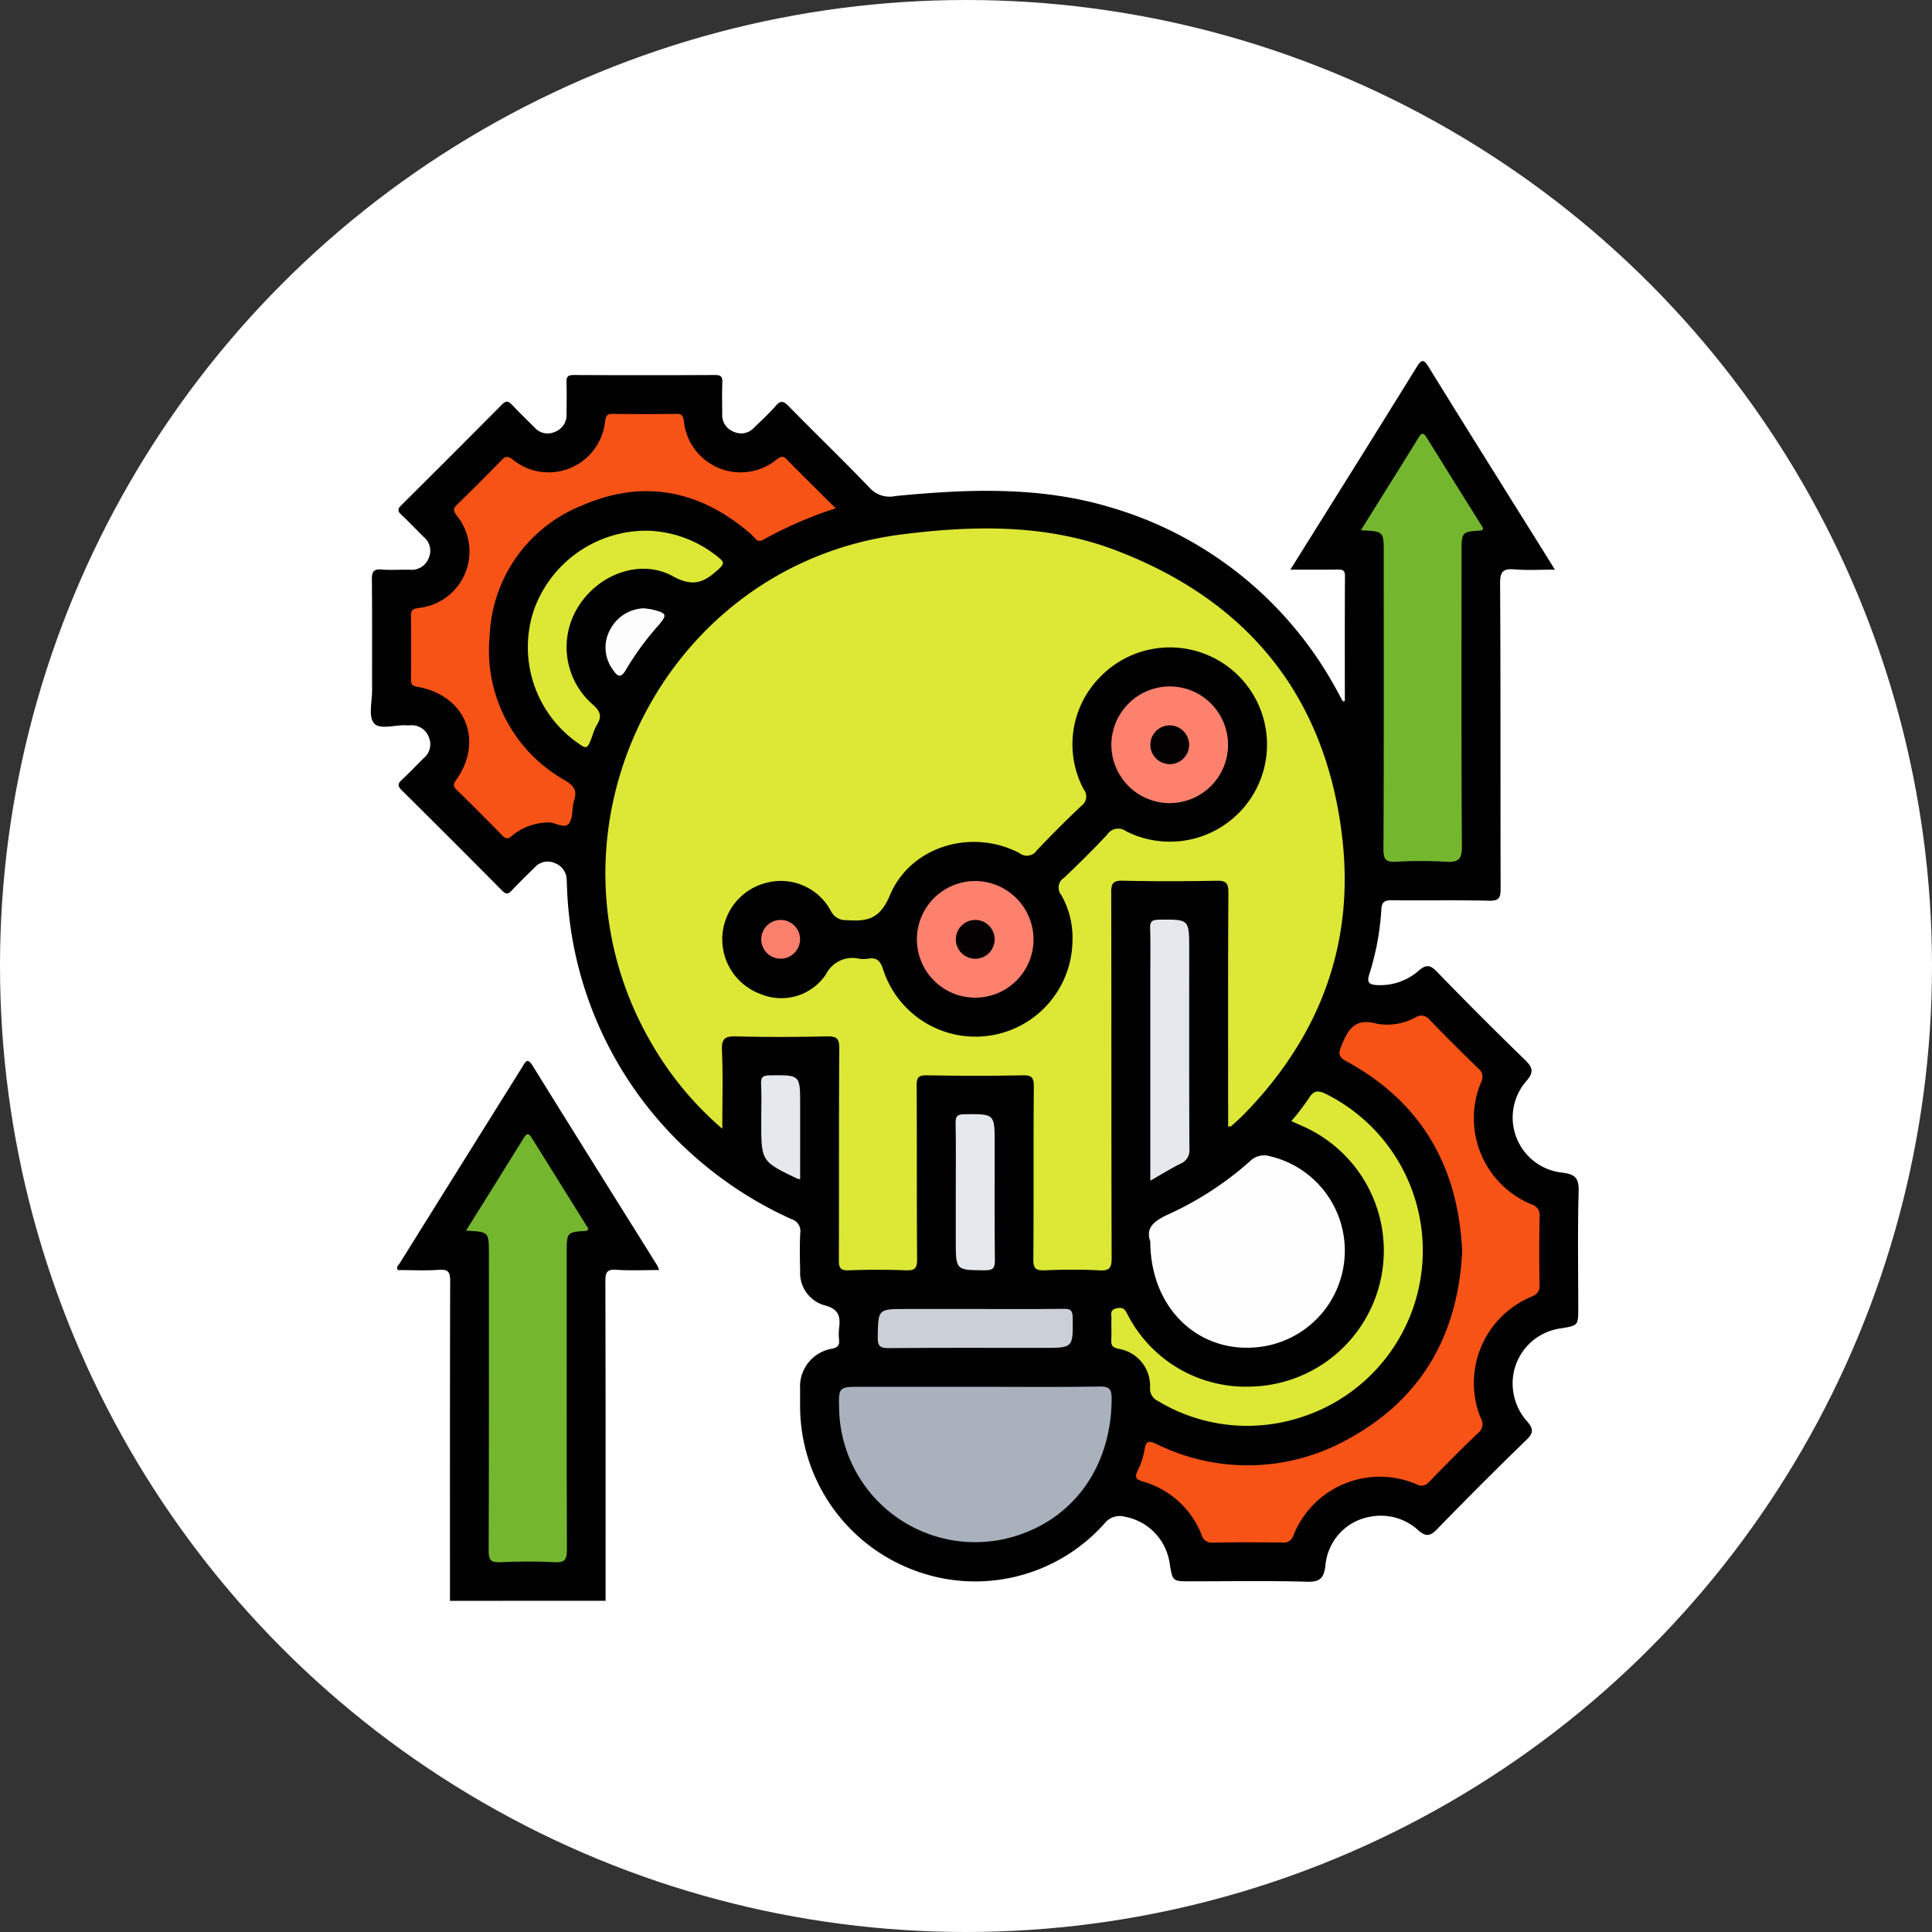 <svg xmlns="http://www.w3.org/2000/svg" width="150" height="150" viewBox="0 0 150 150">
  <rect x="0" y="0" width="150" height="150" fill="#333333" stroke="none"/>
  <g id="Grupo_118164" data-name="Grupo 118164" transform="translate(-1092.701 -3243.628)">
    <g id="Grupo_118165" data-name="Grupo 118165">
      <circle id="Elipse_5678" data-name="Elipse 5678" cx="75" cy="75" r="75" transform="translate(1092.701 3243.628)" fill="#fff"/>
      <g id="Grupo_116360" data-name="Grupo 116360" transform="translate(1001.785 3065.898)">
        <path id="Trazado_172751" data-name="Trazado 172751" d="M131.882,463.434c0-8.273-.009-16.545.016-24.817,0-.681-.122-.932-.857-.881-1.064.074-2.137.019-3.194.019-.185-.233.031-.364.115-.5q4.759-7.631,9.527-15.256c.265-.424.4-.781.827-.084,3.205,5.178,6.442,10.336,9.668,15.5a2.832,2.832,0,0,1,.141.337c-1.151,0-2.24.054-3.321-.019-.735-.05-.859.2-.857.881.025,8.272.016,16.544.016,24.817Z" transform="translate(-6.03 -161.417)"/>
        <path id="Trazado_172752" data-name="Trazado 172752" d="M195.329,232.156c0-3.235-.009-6.471.01-9.706,0-.452-.188-.5-.559-.5-1.181.017-2.362.006-3.68.006l.408-.653c3.128-5.007,6.268-10.007,9.369-15.03.43-.7.581-.66.992.005,3.1,5.022,6.241,10.023,9.369,15.031l.4.647c-1.133,0-2.132.063-3.119-.019-.874-.072-1.142.136-1.136,1.084.047,7.9.018,15.8.041,23.7,0,.694-.112.958-.893.94-2.516-.059-5.034-.007-7.551-.034-.543-.006-.782.107-.815.7a20.587,20.587,0,0,1-.949,5.082c-.2.634.051.766.575.8a4.524,4.524,0,0,0,3.3-1.14c.518-.432.845-.457,1.362.078q3.38,3.494,6.87,6.88c.568.553.7.928.148,1.578a4.306,4.306,0,0,0,2.778,7.173c.947.125,1.263.421,1.233,1.434-.087,3.018-.031,6.041-.031,9.062,0,1.365,0,1.365-1.324,1.587a4.321,4.321,0,0,0-3.721,3.617,4.435,4.435,0,0,0,1.126,3.667c.442.531.435.853-.088,1.36q-3.522,3.418-6.943,6.94c-.512.527-.839.632-1.432.13a4.307,4.307,0,0,0-3.758-1.089,4.207,4.207,0,0,0-3.492,3.815c-.122.948-.416,1.264-1.431,1.234-3.018-.087-6.04-.031-9.061-.031-1.364,0-1.364,0-1.589-1.323a4.3,4.3,0,0,0-3.431-3.68,1.51,1.51,0,0,0-1.644.519,13.442,13.442,0,0,1-14.987,3.544,13.618,13.618,0,0,1-8.64-12.776c0-.409,0-.818,0-1.227a2.975,2.975,0,0,1,2.46-3.115c.5-.107.6-.284.564-.716a4,4,0,0,1,0-.848c.118-.935.008-1.525-1.159-1.817a2.613,2.613,0,0,1-1.86-2.678c-.027-.975-.043-1.953.007-2.926a.969.969,0,0,0-.665-1.071,29.768,29.768,0,0,1-7.354-4.706,29.213,29.213,0,0,1-10.095-21.168c-.008-.157-.01-.315-.02-.472a1.4,1.4,0,0,0-.917-1.3,1.339,1.339,0,0,0-1.555.323c-.609.592-1.216,1.187-1.8,1.807-.275.294-.447.3-.739.006q-3.888-3.921-7.81-7.808c-.338-.334-.279-.519.029-.805.576-.535,1.117-1.107,1.674-1.662a1.388,1.388,0,0,0,.424-1.616,1.412,1.412,0,0,0-1.475-.945c-.094,0-.189.006-.283,0-.868-.055-2.06.38-2.517-.172-.437-.528-.138-1.676-.14-2.551-.006-2.864.014-5.728-.016-8.591-.006-.592.112-.839.758-.783.718.062,1.446,0,2.17.017a1.429,1.429,0,0,0,1.491-.92,1.379,1.379,0,0,0-.395-1.622c-.581-.576-1.141-1.174-1.74-1.729-.3-.281-.284-.457,0-.74q3.919-3.89,7.808-7.81c.338-.342.524-.267.807.034.56.6,1.146,1.167,1.73,1.74a1.335,1.335,0,0,0,1.548.355,1.394,1.394,0,0,0,.939-1.384c0-.818.024-1.637-.008-2.454-.017-.441.1-.591.567-.588q5.475.028,10.95,0c.442,0,.607.1.585.57-.037.816-.01,1.636-.01,2.454a1.384,1.384,0,0,0,.921,1.392,1.344,1.344,0,0,0,1.554-.333c.566-.547,1.151-1.078,1.664-1.672.386-.447.611-.407,1.011,0,2.092,2.135,4.246,4.21,6.313,6.368a2.088,2.088,0,0,0,1.984.617c5.592-.542,11.194-.773,16.657.866a29.288,29.288,0,0,1,17.408,13.848c.234.4.446.818.668,1.227Z"/>
        <path id="Trazado_172753" data-name="Trazado 172753" d="M149.028,451.581c1.547-2.481,3.029-4.844,4.495-7.216.287-.466.438-.262.636.057q2.186,3.517,4.375,7.016c-.065.078-.1.155-.136.158-1.552.094-1.552.094-1.552,1.695,0,7.677-.011,15.354.017,23.031,0,.746-.116,1.045-.948,1-1.411-.079-2.832-.062-4.245,0-.7.028-.886-.154-.883-.871.029-7.708.018-15.417.018-23.126C150.8,451.668,150.8,451.668,149.028,451.581Z" transform="translate(-21.931 -178.302)" fill="#75b62f"/>
        <path id="Trazado_172754" data-name="Trazado 172754" d="M240.348,303.777v-.921c0-5.758-.017-11.516.02-17.274.005-.769-.229-.914-.936-.9-2.422.042-4.846.054-7.267-.006-.786-.019-.9.254-.894.945.021,9.44.005,18.879.032,28.319,0,.748-.116,1.038-.945.991-1.411-.08-2.832-.06-4.246-.006-.681.026-.895-.123-.888-.857.04-4.468,0-8.936.037-13.4.005-.691-.141-.9-.864-.881-2.485.051-4.971.041-7.456,0-.616-.009-.778.156-.775.774.027,4.5,0,9,.033,13.5.006.717-.181.893-.879.866-1.477-.058-2.958-.053-4.435,0-.643.023-.762-.2-.76-.789.022-5.475-.008-10.95.035-16.425.006-.82-.235-.965-.99-.948-2.327.051-4.657.062-6.984,0-.872-.024-1.181.137-1.138,1.092.089,1.966.027,3.939.027,6.079a25.583,25.583,0,0,1-5.384-6.439c-9.625-16.244.532-37.308,19.275-39.7,5.55-.709,11.215-.834,16.6,1.206,10.334,3.917,16.388,11.39,17.648,22.389.951,8.3-1.811,15.466-7.653,21.436-.308.314-.639.605-.965.9C240.56,303.754,240.488,303.747,240.348,303.777Z" transform="translate(-54.08 -38.569)" fill="#dce736"/>
        <path id="Trazado_172755" data-name="Trazado 172755" d="M380.9,425.832c-.305-6.573-3.165-11.56-8.967-14.73-.671-.367-.655-.6-.394-1.248.522-1.306,1.09-2.146,2.751-1.676a4.606,4.606,0,0,0,3.021-.511.793.793,0,0,1,1.055.194q1.867,1.936,3.8,3.8a.815.815,0,0,1,.2,1.054,7.238,7.238,0,0,0,3.914,9.484.868.868,0,0,1,.63.961c-.033,1.761-.038,3.524,0,5.285.013.543-.2.738-.662.939a7.248,7.248,0,0,0-3.906,9.415.867.867,0,0,1-.193,1.139c-1.3,1.236-2.557,2.514-3.81,3.8a.758.758,0,0,1-.97.2,7.212,7.212,0,0,0-9.587,4.007.765.765,0,0,1-.851.507c-1.793-.014-3.587-.026-5.379.007a.8.8,0,0,1-.883-.6,6.917,6.917,0,0,0-4.588-4.147c-.538-.162-.611-.354-.373-.848a5.739,5.739,0,0,0,.529-1.6c.109-.724.326-.731.952-.448a15.947,15.947,0,0,0,14.79-.359C377.749,437.343,380.587,432.323,380.9,425.832Z" transform="translate(-176.46 -150.963)" fill="#f85316"/>
        <path id="Trazado_172756" data-name="Trazado 172756" d="M165.038,229.359a31.544,31.544,0,0,0-5.628,2.44c-.495.283-.667-.183-.923-.406-3.921-3.419-8.346-4.339-13.13-2.26a11.385,11.385,0,0,0-7.193,10.152,11.563,11.563,0,0,0,5.9,11.227c.689.427.89.787.656,1.531-.187.593-.06,1.378-.408,1.8-.363.443-1.069-.137-1.658-.093a4.574,4.574,0,0,0-2.767,1.043c-.314.272-.485.232-.756-.045q-1.748-1.789-3.537-3.537c-.292-.284-.254-.441-.029-.759,2.173-3.055.707-6.585-3.009-7.231-.411-.072-.506-.195-.5-.576q.025-2.454,0-4.908c-.005-.416.08-.558.545-.634a4.41,4.41,0,0,0,3-7.186c-.252-.346-.3-.515.025-.832,1.177-1.136,2.33-2.3,3.471-3.469.292-.3.456-.332.83-.06a4.409,4.409,0,0,0,7.2-2.958c.07-.436.163-.577.612-.57q2.453.04,4.908,0c.463-.008.533.158.6.58a4.424,4.424,0,0,0,7.213,2.953c.293-.21.453-.321.76-.006C162.449,226.813,163.708,228.039,165.038,229.359Z" transform="translate(-9.232 -12.166)" fill="#f85316"/>
        <path id="Trazado_172757" data-name="Trazado 172757" d="M274.6,521.895c3.208,0,6.416.032,9.623-.022.82-.014.957.241.953.994-.031,5.347-3.1,9.51-8,10.767a10.565,10.565,0,0,1-13.156-9.948c-.047-1.791-.047-1.791,1.712-1.791Z" transform="translate(-107.953 -236.494)" fill="#a9b1bc"/>
        <path id="Trazado_172758" data-name="Trazado 172758" d="M424.894,235.663c1.547-2.48,3.029-4.843,4.494-7.216.285-.462.435-.269.636.055q2.185,3.518,4.375,7.017c-.064.078-.1.155-.134.158-1.554.1-1.554.1-1.554,1.694,0,7.614-.023,15.228.027,22.842.007,1.023-.3,1.247-1.24,1.187a33.075,33.075,0,0,0-3.867,0c-.778.042-.985-.167-.982-.965.034-7.677.02-15.354.02-23.031C426.67,235.749,426.67,235.749,424.894,235.663Z" transform="translate(-228.32 -16.763)" fill="#75b62f"/>
        <path id="Trazado_172759" data-name="Trazado 172759" d="M359.655,457.321c-.41-1.129.394-1.648,1.467-2.138a25.125,25.125,0,0,0,6.285-4.107,1.55,1.55,0,0,1,1.536-.375,7.532,7.532,0,0,1-.148,14.7C363.84,466.408,359.663,462.815,359.655,457.321Z" transform="translate(-179.43 -183.202)" fill="#fefefe"/>
        <path id="Trazado_172760" data-name="Trazado 172760" d="M361.918,433.231a19.789,19.789,0,0,0,1.369-1.788c.387-.64.763-.6,1.361-.3a13.588,13.588,0,0,1-2.265,25.169,13.409,13.409,0,0,1-10.813-1.348,1.05,1.05,0,0,1-.622-1.026,2.911,2.911,0,0,0-2.437-3.028c-.493-.108-.6-.283-.572-.72.029-.533-.01-1.07.013-1.6.014-.326-.184-.712.437-.835.546-.108.635.179.824.508a10.306,10.306,0,0,0,9.492,5.58,10.559,10.559,0,0,0,4.058-20.235Z" transform="translate(-170.743 -168.457)" fill="#dce736"/>
        <path id="Trazado_172761" data-name="Trazado 172761" d="M177.525,258.065a9.074,9.074,0,0,1,5.394,2.1c.439.35.388.5-.018.874-1.087,1-1.945,1.448-3.558.559-2.52-1.391-5.751-.16-7.309,2.3a5.9,5.9,0,0,0,1.053,7.627c.606.531.79.944.346,1.624a4.493,4.493,0,0,0-.354.87c-.4,1.052-.4,1.052-1.341.362a9.076,9.076,0,0,1-3.211-10.093A9.26,9.26,0,0,1,177.525,258.065Z" transform="translate(-36.183 -39.127)" fill="#dce736"/>
        <path id="Trazado_172762" data-name="Trazado 172762" d="M359.939,398.206V382.483c0-1.289.027-2.579-.013-3.866-.017-.543.158-.666.681-.672,2.353-.028,2.353-.046,2.353,2.289,0,5.156-.01,10.312.014,15.467a1.121,1.121,0,0,1-.674,1.18C361.547,397.255,360.83,397.7,359.939,398.206Z" transform="translate(-179.714 -128.81)" fill="#e5e8ec"/>
        <path id="Trazado_172763" data-name="Trazado 172763" d="M283.612,497.935c2.263,0,4.526.017,6.789-.012.534-.007.671.149.679.678.032,2.355.051,2.355-2.29,2.355-3.991,0-7.983-.02-11.974.018-.707.007-.886-.168-.872-.873.041-2.165.007-2.166,2.2-2.166Z" transform="translate(-116.881 -218.576)" fill="#cbd0d8"/>
        <path id="Trazado_172764" data-name="Trazado 172764" d="M299.97,443.975c0-1.792.02-3.585-.012-5.377-.01-.533.143-.672.675-.678,2.359-.029,2.358-.048,2.358,2.284,0,3.019-.018,6.038.015,9.056.007.615-.155.778-.772.775-2.263-.013-2.264.012-2.264-2.286Z" transform="translate(-134.848 -173.68)" fill="#e5e8ec"/>
        <path id="Trazado_172765" data-name="Trazado 172765" d="M243.014,434a2.175,2.175,0,0,1-.229-.054c-2.791-1.337-2.791-1.337-2.791-4.432,0-.973.032-1.948-.013-2.919-.026-.55.169-.66.685-.666,2.349-.027,2.349-.044,2.349,2.286Z" transform="translate(-89.975 -164.71)" fill="#e5e8ec"/>
        <path id="Trazado_172766" data-name="Trazado 172766" d="M195.041,281.968c.237.036.457.053.668.105,1.1.274,1.139.4.42,1.241a22.1,22.1,0,0,0-2.5,3.413c-.4.707-.665.546-1.018.011a2.875,2.875,0,0,1-.217-3.109A3.056,3.056,0,0,1,195.041,281.968Z" transform="translate(-54.109 -57.01)" fill="#fdfdfd"/>
        <path id="Trazado_172767" data-name="Trazado 172767" d="M255.228,316.784a7.533,7.533,0,0,1-14.689,2.3c-.222-.7-.493-1-1.211-.87a2.458,2.458,0,0,1-.659,0,2.29,2.29,0,0,0-2.573,1.2A4.172,4.172,0,0,1,231,320.949a4.522,4.522,0,0,1,.646-8.673,4.4,4.4,0,0,1,4.8,2.184,1.294,1.294,0,0,0,1.288.758c1.569.113,2.546-.087,3.309-1.911,1.6-3.838,6.369-5.234,10.073-3.293a.92.92,0,0,0,1.339-.207q1.683-1.784,3.47-3.469a.878.878,0,0,0,.178-1.269,7.428,7.428,0,0,1,1.191-8.647,7.541,7.541,0,1,1,2.111,11.9,1.028,1.028,0,0,0-1.488.261c-1.074,1.148-2.193,2.257-3.335,3.338a.9.9,0,0,0-.228,1.339A6.669,6.669,0,0,1,255.228,316.784Z" transform="translate(-81.045 -66.048)"/>
        <path id="Trazado_172768" data-name="Trazado 172768" d="M352.5,306.055a4.529,4.529,0,1,1-4.508,4.5A4.545,4.545,0,0,1,352.5,306.055Z" transform="translate(-170.789 -75.03)" fill="#fe816e"/>
        <path id="Trazado_172769" data-name="Trazado 172769" d="M297.082,370.536a4.528,4.528,0,1,1-4.506-4.5A4.552,4.552,0,0,1,297.082,370.536Z" transform="translate(-125.922 -119.903)" fill="#fe816e"/>
        <path id="Trazado_172770" data-name="Trazado 172770" d="M241.589,381.047a1.506,1.506,0,1,1,1.476-1.511A1.518,1.518,0,0,1,241.589,381.047Z" transform="translate(-90.033 -128.883)" fill="#fb806c"/>
        <path id="Trazado_172771" data-name="Trazado 172771" d="M363.007,319.58a1.505,1.505,0,1,1-1.465-1.522A1.517,1.517,0,0,1,363.007,319.58Z" transform="translate(-179.767 -84.01)" fill="#030101"/>
        <path id="Trazado_172772" data-name="Trazado 172772" d="M301.55,378.037a1.506,1.506,0,1,1-1.52,1.464A1.514,1.514,0,0,1,301.55,378.037Z" transform="translate(-134.902 -128.883)" fill="#030101"/>
      </g>
    </g>
  </g>
</svg>
